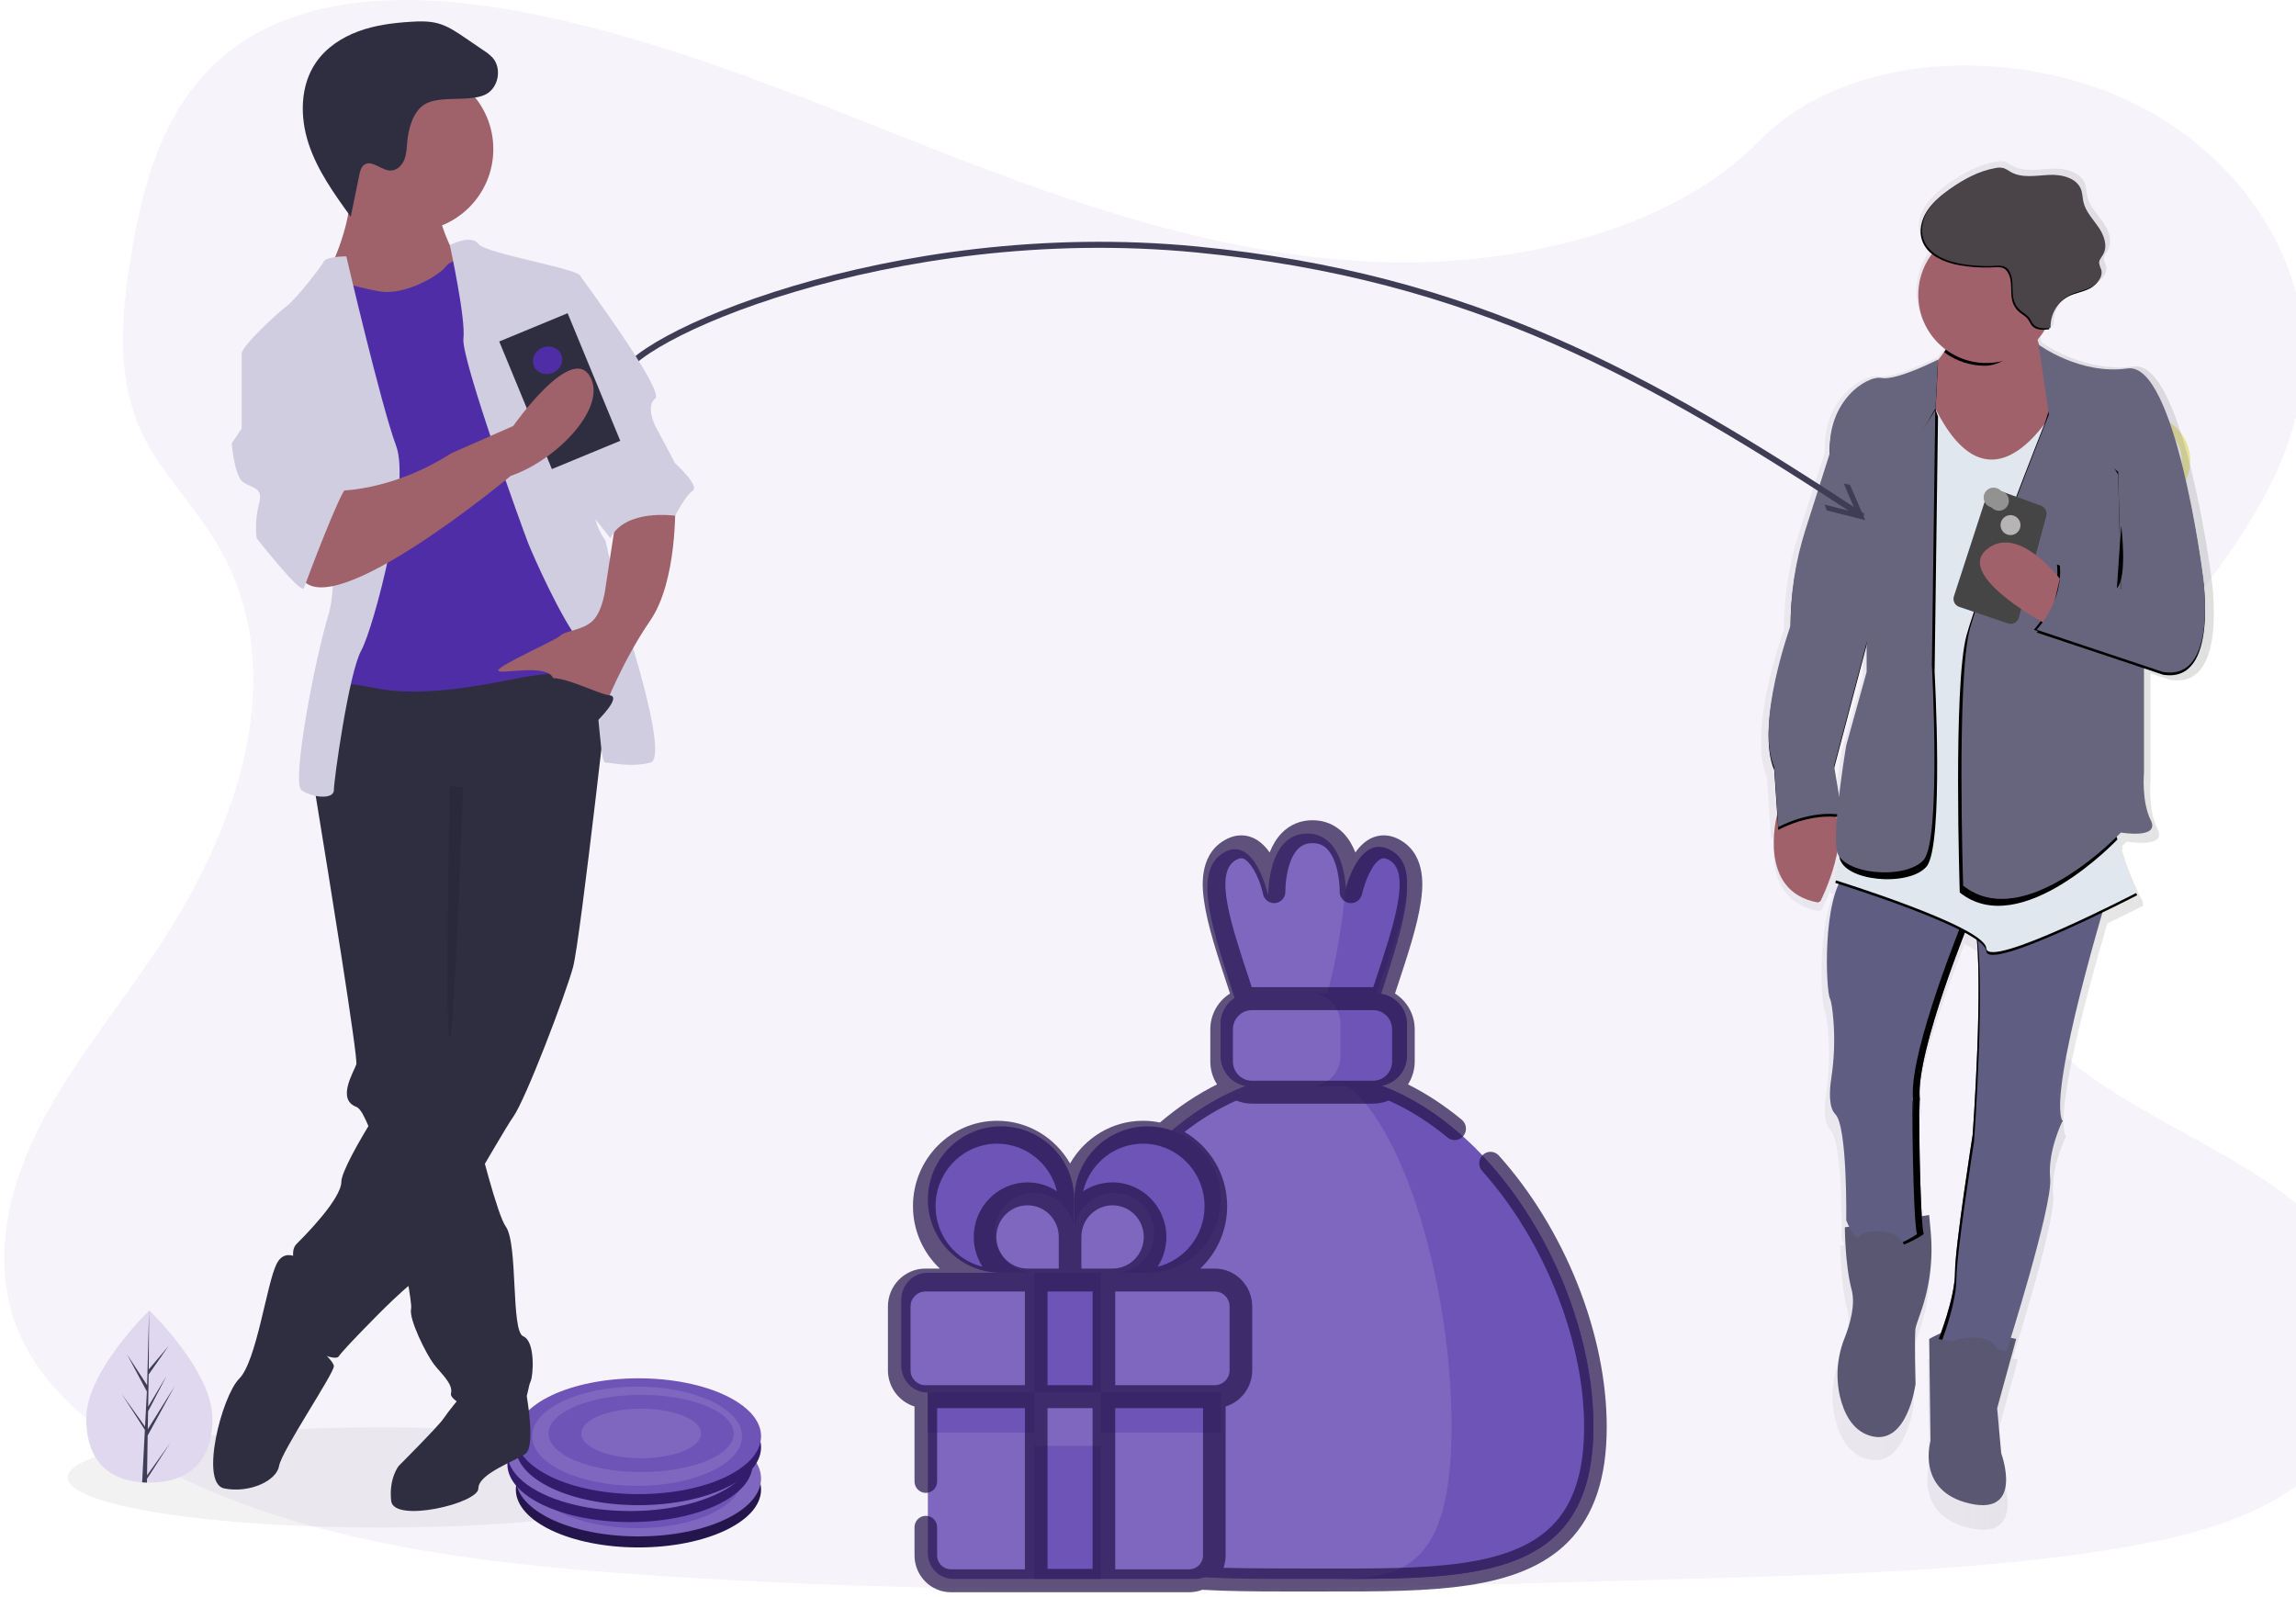 <svg xmlns="http://www.w3.org/2000/svg" width="230" height="160" viewBox="0 0 230 160">
  <defs>
    <linearGradient id="ill_refer_earn-a" x1="99.943%" x2="-.003%" y1="49.996%" y2="49.996%">
      <stop offset="0%" stop-color="gray" stop-opacity=".25"/>
      <stop offset="54%" stop-color="gray" stop-opacity=".12"/>
      <stop offset="100%" stop-color="gray" stop-opacity=".1"/>
    </linearGradient>
  </defs>
  <g fill="none" fill-rule="evenodd">
    <polygon fill="#EBEAB6" fill-rule="nonzero" points="43.203 72.005 41.509 72.005 41.509 74.546 38.967 74.546 38.967 76.241 41.509 76.241 41.509 78.782 43.203 78.782 43.203 76.241 45.744 76.241 45.744 74.546 43.203 74.546"/>
    <circle cx="214.745" cy="46.168" r="4.236" stroke="#EDEC99" stroke-width=".847"/>
    <ellipse cx="38.12" cy="148.014" fill="#F2F2F2" fill-rule="nonzero" rx="31.343" ry="5.021"/>
    <path fill="#4F2DA7" fill-rule="nonzero" d="M138.247,26.246 C123.04,25.716 108.557,20.791 94.729,15.402 C80.902,10.014 67.201,4.042 52.357,1.203 C42.813,-0.634 31.895,-0.893 24.204,4.241 C16.807,9.169 14.412,17.698 13.126,25.614 C12.157,31.568 11.587,37.835 14.227,43.409 C16.069,47.276 19.336,50.535 21.597,54.242 C29.459,67.14 23.901,83.046 15.381,95.644 C11.383,101.552 6.748,107.186 3.662,113.478 C0.576,119.77 -0.848,126.973 1.85,133.389 C4.526,139.742 10.899,144.526 17.803,147.884 C31.826,154.709 48.36,156.662 64.467,157.767 C100.139,160.217 136.001,159.148 171.766,158.093 C185.004,157.7 198.298,157.303 211.319,155.251 C218.551,154.11 226.017,152.298 231.264,147.928 C237.928,142.382 239.58,132.989 235.118,126.034 C227.627,114.368 206.917,111.47 201.681,98.95 C198.802,92.059 201.761,84.383 205.948,77.992 C214.931,64.279 229.989,52.25 230.785,36.579 C231.335,25.807 224.09,15.035 212.891,9.942 C201.158,4.606 184.889,5.277 176.234,14.113 C167.337,23.213 151.673,26.713 138.247,26.246 Z" opacity=".051"/>
    <path fill="#7F66BF" fill-rule="nonzero" d="M137.949,100.838 L123.952,100.838 C121.554,93.383 119.357,87.397 122.531,85.45 C125.703,83.504 127.045,89.734 127.045,89.734 C127.045,89.734 127.03,88.917 127.2,87.876 C127.501,86.041 128.381,83.504 130.951,83.504 C134.977,83.504 134.855,89.734 134.855,89.734 C134.855,89.734 136.198,83.504 139.371,85.45 C142.543,87.397 140.348,93.383 137.949,100.838 Z" transform="matrix(-1 0 0 1 261.9 0)"/>
    <path fill="#7F66BF" fill-rule="nonzero" d="M159.619,142.887 C159.619,127.072 147.082,107.506 131.617,107.506 C116.152,107.506 103.615,127.072 103.615,142.887 C103.615,158.702 116.152,158.174 131.617,158.174 C147.082,158.174 159.619,158.702 159.619,142.887 Z" transform="matrix(-1 0 0 1 263.234 0)"/>
    <path fill="#6E54B7" fill-rule="nonzero" d="M157.935,158.175 C143.255,158.19 131.617,158.125 131.617,142.888 C131.617,127.072 144.154,107.506 159.619,107.506 C152.001,107.506 145.827,127.072 145.827,142.888 C145.827,157.519 151.112,158.162 157.935,158.175 L157.935,158.175 Z" transform="matrix(-1 0 0 1 291.236 0)"/>
    <path fill="#6E54B7" fill-rule="nonzero" d="M140.951,99.505 L135.998,99.505 C133.564,92.568 131.334,86.999 134.555,85.188 C137.776,83.377 139.138,89.173 139.138,89.173 C139.138,89.173 139.589,94.823 140.951,99.505 Z" transform="matrix(-1 0 0 1 273.902 0)"/>
    <path fill="#6E54B7" fill-rule="nonzero" d="M140.951,102.573 L140.951,105.769 C140.951,107.464 139.557,108.839 137.837,108.839 L125.399,108.839 C123.679,108.839 122.283,107.464 122.283,105.769 L122.283,102.573 C122.283,100.878 123.679,99.505 125.399,99.505 L137.837,99.505 C139.557,99.505 140.951,100.878 140.951,102.573 Z" transform="matrix(-1 0 0 1 263.234 0)"/>
    <path fill="#7F66BF" fill-rule="nonzero" d="M134.284,102.573 L134.284,105.769 C134.284,107.464 132.941,108.839 131.283,108.839 L125.285,108.839 C123.627,108.839 122.283,107.464 122.283,105.769 L122.283,102.573 C122.283,100.878 123.627,99.505 125.285,99.505 L131.283,99.505 C132.941,99.505 134.284,100.878 134.284,102.573 Z" transform="matrix(-1 0 0 1 256.567 0)"/>
    <path fill="#7F66BF" fill-rule="nonzero" d="M122.283,139.508 L122.283,155.604 C122.283,157.024 121.144,158.176 119.739,158.176 L95.493,158.176 C94.087,158.176 92.948,157.024 92.948,155.604 L92.948,139.508 L122.283,139.508 Z" transform="matrix(-1 0 0 1 215.23 0)"/>
    <polygon fill="#6E54B7" fill-rule="nonzero" points="92.948 138.174 122.283 138.174 122.283 143.508 92.948 143.508" transform="matrix(-1 0 0 1 215.23 0)"/>
    <path fill="#7F66BF" fill-rule="nonzero" d="M122.301,139.508 L92.93,139.508 C91.467,139.508 90.281,138.288 90.281,136.784 L90.281,130.231 C90.281,128.727 91.467,127.507 92.93,127.507 L122.301,127.507 C123.764,127.507 124.95,128.727 124.95,130.231 L124.95,136.784 C124.95,138.288 123.764,139.508 122.301,139.508 Z" transform="matrix(-1 0 0 1 215.23 0)"/>
    <polygon fill="#6E54B7" fill-rule="nonzero" points="103.615 127.507 110.282 127.507 110.282 158.176 103.615 158.176" transform="matrix(-1 0 0 1 213.897 0)"/>
    <polygon fill="#7F66BF" fill-rule="nonzero" points="103.615 139.508 110.282 139.508 110.282 144.842 103.615 144.842" transform="matrix(-1 0 0 1 213.897 0)"/>
    <path fill="#6E54B7" fill-rule="nonzero" d="M100.282,112.839 C96.231,112.839 92.948,116.123 92.948,120.173 L92.948,127.507 L100.282,127.507 C104.332,127.507 107.615,124.224 107.615,120.173 C107.615,116.123 104.332,112.839 100.282,112.839 L100.282,112.839 Z" transform="matrix(-1 0 0 1 200.563 0)"/>
    <path fill="#6E54B7" fill-rule="nonzero" d="M114.95,112.839 C119,112.839 122.283,116.123 122.283,120.173 L122.283,127.507 L114.95,127.507 C110.899,127.507 107.615,124.224 107.615,120.173 C107.615,116.123 110.899,112.839 114.95,112.839 L114.95,112.839 Z" transform="matrix(-1 0 0 1 229.899 0)"/>
    <path fill="#7F66BF" fill-rule="nonzero" d="M103.615,119.506 C101.406,119.506 99.615,121.297 99.615,123.506 L99.615,127.507 L103.615,127.507 C105.824,127.507 107.615,125.716 107.615,123.506 C107.615,121.297 105.824,119.506 103.615,119.506 L103.615,119.506 Z" transform="matrix(-1 0 0 1 207.23 0)"/>
    <path fill="#7F66BF" fill-rule="nonzero" d="M111.616,119.506 C113.825,119.506 115.616,121.297 115.616,123.506 L115.616,127.507 L111.616,127.507 C109.406,127.507 107.615,125.716 107.615,123.506 C107.616,121.297 109.406,119.506 111.616,119.506 L111.616,119.506 Z" transform="matrix(-1 0 0 1 223.231 0)"/>
    <path fill="#24154C" fill-rule="nonzero" d="M157.205,127.087 L155.751,127.087 C157.406,125.525 158.444,123.299 158.444,120.831 C158.444,116.115 154.66,112.279 150.009,112.279 C146.892,112.279 144.167,114.004 142.707,116.559 C141.247,114.004 138.522,112.279 135.405,112.279 C134.822,112.279 134.253,112.34 133.703,112.454 C131.873,110.896 129.957,109.617 127.985,108.635 C128.41,107.973 128.659,107.183 128.659,106.335 L128.659,103.125 C128.659,101.609 127.868,100.278 126.683,99.531 C126.735,99.373 126.788,99.214 126.84,99.058 C127.961,95.67 128.929,92.745 129.277,90.308 C129.437,89.19 129.924,85.785 127.298,84.209 C126.063,83.467 125.036,83.648 124.392,83.931 C123.771,84.203 123.21,84.694 122.713,85.398 C122.437,84.699 122.05,84.018 121.51,83.46 C120.695,82.617 119.627,82.171 118.42,82.171 C117.213,82.171 116.144,82.617 115.329,83.46 C114.789,84.019 114.403,84.699 114.126,85.398 C113.629,84.694 113.068,84.203 112.448,83.931 C111.803,83.649 110.776,83.467 109.541,84.209 C106.915,85.785 107.403,89.19 107.562,90.308 C107.911,92.745 108.878,95.67 110,99.058 C110.052,99.215 110.104,99.373 110.156,99.531 C108.971,100.279 108.181,101.61 108.181,103.125 L108.181,106.335 C108.181,107.183 108.43,107.973 108.856,108.637 C107.003,109.559 105.195,110.745 103.464,112.179 C102.98,112.579 102.907,113.303 103.303,113.794 C103.527,114.071 103.853,114.215 104.181,114.215 C104.433,114.215 104.687,114.13 104.897,113.956 C106.787,112.39 108.769,111.148 110.792,110.256 C111.275,110.454 111.801,110.564 112.353,110.564 L124.487,110.564 C125.039,110.564 125.565,110.454 126.048,110.256 C127.827,111.039 129.568,112.092 131.244,113.397 C128.695,114.87 126.971,117.649 126.971,120.831 C126.971,123.299 128.008,125.525 129.663,127.087 L128.209,127.087 C126.143,127.087 124.461,128.791 124.461,130.887 L124.461,137.265 C124.461,138.978 125.585,140.43 127.125,140.902 L127.125,155.82 C127.125,156.256 127.201,156.675 127.338,157.064 C124.992,157.142 117.925,157.136 116.945,157.137 C107.144,157.147 98.677,157.156 94.403,152.828 C92.256,150.653 91.212,147.42 91.212,142.945 C91.212,134.297 95.222,124.233 101.428,117.308 C101.848,116.838 101.814,116.112 101.351,115.686 C100.889,115.26 100.172,115.295 99.752,115.764 C96.512,119.38 93.79,123.822 91.881,128.611 C89.962,133.424 88.947,138.381 88.947,142.945 C88.947,148.061 90.209,151.825 92.803,154.453 C97.74,159.454 106.642,159.444 116.948,159.433 C117.926,159.431 118.924,159.431 119.902,159.433 C120.389,159.433 120.874,159.434 121.354,159.434 C124.204,159.434 126.915,159.414 129.464,159.266 C129.868,159.423 130.305,159.509 130.763,159.509 L154.651,159.509 C156.657,159.509 158.289,157.854 158.289,155.82 L158.289,153.003 C158.289,152.369 157.782,151.855 157.157,151.855 C156.531,151.855 156.025,152.369 156.025,153.003 L156.025,155.82 C156.025,156.589 155.408,157.213 154.651,157.213 L147.23,157.213 L147.23,141.065 L156.025,141.065 L156.025,148.411 C156.025,149.045 156.531,149.559 157.157,149.559 C157.782,149.559 158.289,149.045 158.289,148.411 L158.289,140.902 C159.828,140.43 160.953,138.978 160.953,137.265 L160.953,130.887 C160.953,128.791 159.271,127.087 157.205,127.087 Z M112.147,98.327 C110.218,92.501 108.553,87.47 110.695,86.184 C111.195,85.884 111.442,85.992 111.547,86.038 C112.409,86.414 113.187,88.337 113.464,89.579 C113.591,90.155 114.129,90.539 114.705,90.469 C115.283,90.398 115.713,89.895 115.701,89.306 C115.686,88.502 115.878,86.172 116.946,85.066 C117.342,84.658 117.81,84.466 118.42,84.466 C119.028,84.466 119.494,84.656 119.89,85.064 C120.952,86.159 121.151,88.499 121.138,89.306 C121.126,89.895 121.556,90.397 122.133,90.468 C122.71,90.54 123.246,90.156 123.374,89.581 C123.835,87.513 124.773,86.264 125.292,86.038 C125.397,85.992 125.644,85.884 126.144,86.185 C128.286,87.47 126.621,92.502 124.692,98.327 C124.63,98.515 124.567,98.705 124.505,98.896 C124.498,98.896 124.492,98.895 124.486,98.895 L112.352,98.895 C112.346,98.895 112.34,98.896 112.335,98.896 C112.272,98.705 112.209,98.515 112.147,98.327 Z M112.353,108.268 C111.301,108.268 110.446,107.401 110.446,106.335 L110.446,103.125 C110.446,102.059 111.301,101.191 112.353,101.191 L124.487,101.191 C125.539,101.191 126.394,102.059 126.394,103.125 L126.394,106.335 C126.394,107.401 125.539,108.268 124.487,108.268 L112.353,108.268 Z M146.965,120.748 C148.688,120.748 150.091,122.17 150.091,123.917 C150.091,125.665 148.688,127.087 146.965,127.087 L143.839,127.087 L143.839,123.917 C143.839,122.17 145.241,120.748 146.965,120.748 L146.965,120.748 Z M141.575,127.086 L138.449,127.086 C136.726,127.086 135.323,125.665 135.323,123.917 C135.323,122.17 136.726,120.748 138.449,120.748 C140.173,120.748 141.575,122.17 141.575,123.917 L141.575,127.086 Z M144.966,129.383 L144.966,138.769 L140.448,138.769 L140.448,129.383 L144.966,129.383 Z M150.009,114.575 C153.411,114.575 156.179,117.382 156.179,120.831 C156.179,123.768 154.171,126.238 151.474,126.907 C152.031,126.047 152.355,125.02 152.355,123.917 C152.355,120.904 149.937,118.452 146.965,118.452 C145.878,118.452 144.864,118.781 144.016,119.345 C144.676,116.611 147.112,114.575 150.009,114.575 L150.009,114.575 Z M129.235,120.831 C129.235,117.382 132.003,114.575 135.405,114.575 C138.302,114.575 140.738,116.611 141.398,119.346 C140.55,118.781 139.537,118.452 138.449,118.452 C135.477,118.452 133.059,120.904 133.059,123.917 C133.059,125.02 133.384,126.047 133.94,126.907 C131.243,126.238 129.235,123.768 129.235,120.831 Z M126.726,130.887 C126.726,130.058 127.391,129.383 128.209,129.383 L138.183,129.383 L138.183,138.769 L128.209,138.769 C127.392,138.769 126.726,138.094 126.726,137.265 L126.726,130.887 Z M130.763,157.213 C130.006,157.213 129.389,156.589 129.389,155.82 L129.389,141.065 L138.183,141.065 L138.183,157.213 L130.763,157.213 Z M144.966,157.171 L140.448,157.171 L140.448,141.065 L144.966,141.065 L144.966,157.171 Z M158.688,137.265 C158.688,138.094 158.023,138.769 157.205,138.769 L147.23,138.769 L147.23,129.383 L157.205,129.383 C158.023,129.383 158.688,130.058 158.688,130.887 L158.688,137.265 Z" opacity=".724" transform="matrix(-1 0 0 1 249.9 0)"/>
    <ellipse cx="63.957" cy="149.222" fill="#24154C" rx="12.283" ry="5.801"/>
    <ellipse cx="63.957" cy="148.117" fill="#7F66BF" rx="12.283" ry="5.801"/>
    <ellipse cx="63.821" cy="148.117" fill="#6E54B7" rx="10.509" ry="4.972"/>
    <ellipse cx="64.23" cy="147.841" fill="#F8E71C" rx="9.281" ry="3.867"/>
    <ellipse cx="63.11" cy="146.68" fill="#331C6B" rx="12.283" ry="5.801"/>
    <ellipse cx="63.11" cy="145.576" fill="#7F66BF" rx="12.283" ry="5.801"/>
    <ellipse cx="62.974" cy="145.576" fill="#FFF573" rx="10.509" ry="4.972"/>
    <ellipse cx="63.383" cy="145.299" fill="#F8E71C" rx="9.281" ry="3.867"/>
    <ellipse cx="63.957" cy="144.986" fill="#331C6B" rx="12.283" ry="5.801"/>
    <ellipse cx="63.957" cy="143.881" fill="#6E54B7" rx="12.283" ry="5.801"/>
    <ellipse cx="63.821" cy="143.881" fill="#7F66BF" rx="10.509" ry="4.972"/>
    <ellipse cx="64.23" cy="143.605" fill="#6E54B7" rx="9.281" ry="3.867"/>
    <ellipse cx="64.23" cy="143.605" fill="#7F66BF" rx="6.005" ry="2.486"/>
    <path fill="url(#ill_refer_earn-a)" fill-rule="nonzero" d="M176.413,74.287 C176.4,75.642 176.561,76.895 176.998,77.877 L177.421,84.025 C177.421,84.025 177.527,83.966 177.72,83.873 C177.464,86.205 177.648,90.477 182.222,91.281 C182.325,91.254 182.421,91.206 182.504,91.141 C182.819,90.505 183.102,89.853 183.351,89.188 L183.404,89.205 L183.351,89.468 L183.69,89.574 C182.04,93.153 182.419,100.599 182.786,101.328 C182.94,101.634 183.057,102.533 183.144,103.552 C183.305,105.533 183.234,107.525 182.932,109.489 C182.72,110.844 182.656,112.506 183.355,113.197 C184.626,114.452 184.484,124.08 184.484,124.08 C184.571,124.297 184.67,124.509 184.778,124.716 L184.342,124.778 C184.342,124.778 184.342,128.546 185.047,131.196 C185.454,132.72 184.878,134.707 184.317,136.119 C183.54,138.019 183.369,140.112 183.828,142.113 C184.241,143.839 185.098,145.56 186.884,146.126 C190.837,147.382 191.685,140.826 191.685,140.826 C191.685,140.826 191.543,135.803 191.685,135.101 C191.729,134.889 191.932,134.287 192.195,133.562 C193.149,130.917 193.511,128.094 193.254,125.293 L193.091,123.529 L192.324,123.639 C192.311,123.457 192.301,123.266 192.29,123.067 C192.28,122.868 192.271,122.723 192.263,122.543 C192.254,122.363 192.246,122.179 192.237,121.988 C192.229,121.797 192.22,121.604 192.214,121.407 C192.214,121.308 192.211,121.208 192.203,121.108 C192.172,120.205 192.144,119.24 192.121,118.286 C192.121,117.862 192.102,117.438 192.095,117.024 C192.095,116.715 192.085,116.407 192.081,116.11 C192.081,116.012 192.081,115.913 192.081,115.814 C192.081,115.326 192.068,114.86 192.066,114.429 C192.066,114.343 192.066,114.258 192.066,114.175 C192.066,114.008 192.066,113.848 192.066,113.696 C192.066,113.619 192.066,113.544 192.066,113.471 C192.066,113.324 192.066,113.187 192.066,113.047 C192.066,112.907 192.066,112.792 192.066,112.68 C192.066,112.568 192.066,112.468 192.066,112.366 C192.066,111.842 192.087,111.609 192.108,111.802 C192.178,112.438 192.39,116.267 192.108,111.378 C191.879,107.437 195.425,98.04 196.799,94.565 C197.238,94.792 197.662,95.045 198.07,95.324 C198.54,100.807 197.894,111.317 197.686,114.406 L197.686,114.419 C197.669,114.658 197.657,114.843 197.646,114.993 L197.646,115.019 L197.636,115.171 L197.636,115.214 L197.636,115.258 L197.636,115.281 C197.636,115.281 195.799,126.731 195.799,129.375 C195.799,131.416 194.794,134.37 194.332,135.616 C193.66,135.909 193.116,136.21 193.116,136.21 L193.258,146.675 C193.258,146.675 191.706,151.838 197.352,153.093 C202.998,154.349 200.598,147.931 200.598,147.931 L200.175,143.326 L202.151,136.21 L201.596,136.098 C202.769,132.345 205.912,122.019 205.681,119.747 C205.423,117.202 206.691,114.429 206.918,113.958 L206.918,113.958 L206.952,113.886 C205.74,111.384 209.423,98.197 211.103,92.506 C213.197,91.505 214.716,90.725 214.716,90.725 C214.716,90.725 214.673,90.647 214.599,90.513 L214.716,90.454 C213.813,88.759 213.088,86.977 212.549,85.134 L212.67,85.011 L212.579,84.755 C212.867,84.477 213.024,84.314 213.024,84.314 C213.024,84.314 217.117,85.011 216.13,83.058 C215.143,81.106 215.425,78.182 215.425,78.182 L215.425,67.458 L217.401,68.109 C221.118,68.721 221.783,64.566 221.764,61.379 C221.769,60.129 221.68,58.88 221.497,57.643 C221.497,57.643 218.674,36.017 213.731,36.715 C209.101,37.368 205.031,34.656 204.533,34.308 C204.473,34.122 204.418,33.938 204.37,33.757 C204.647,33.443 204.895,33.106 205.111,32.748 C205.266,32.748 205.423,32.727 205.571,32.71 C205.571,32.667 205.571,32.627 205.571,32.584 L205.713,32.57 C205.682,31.591 206.046,30.642 206.721,29.934 C206.994,29.674 207.307,29.459 207.649,29.298 C208.333,28.978 209.106,28.874 209.777,28.531 C210.015,28.406 210.23,28.242 210.412,28.045 C210.836,27.663 211.111,27.131 210.965,26.601 C210.899,26.366 210.753,26.15 210.753,25.906 C210.753,25.567 211.018,25.295 211.177,24.996 C211.643,24.118 211.219,23.02 210.637,22.21 C210.054,21.4 209.307,20.637 209.093,19.666 C209.006,19.267 209.012,18.848 208.881,18.46 C208.458,17.202 206.835,16.827 205.493,16.897 C204.15,16.967 202.71,17.253 201.549,16.592 C201.329,16.432 201.092,16.297 200.842,16.189 C200.549,16.12 200.244,16.12 199.95,16.189 C198.256,16.484 196.695,17.325 195.291,18.309 C194.725,18.689 194.196,19.122 193.711,19.602 C193.392,19.906 193.107,20.246 192.864,20.614 C192.292,21.498 192.017,22.626 192.375,23.616 C192.577,24.163 192.932,24.64 193.398,24.99 C192.268,26.469 191.782,28.342 192.05,30.185 C192.317,32.028 193.315,33.685 194.819,34.781 C194.584,35.166 194.318,35.53 194.023,35.871 L194.023,35.816 C194.023,35.816 189.717,37.978 188.163,37.698 C186.646,37.425 182.707,39.95 182.788,45.005 C182.788,45.132 182.788,45.263 182.788,45.395 L180.246,53.284 C179.224,56.453 178.703,59.762 178.702,63.092 C178.702,63.092 176.369,69.44 176.413,74.287 Z M183.239,77.629 L186.598,65.085 L186.598,67.829 L184.48,75.364 C184.48,75.364 184.056,77.885 183.732,80.563 L183.239,77.629 Z"/>
    <path fill="#A1616A" fill-rule="nonzero" d="M178.01,81.681 C178.01,81.681 175.967,89.314 182.095,90.408 C182.195,90.382 182.288,90.336 182.369,90.272 C182.369,90.272 185.91,83.318 183.186,80.591 L178.01,81.681 Z"/>
    <path fill="#5A5773" fill-rule="nonzero" d="M193.254,121.723 L193.411,123.446 C193.658,126.185 193.307,128.945 192.383,131.535 C192.131,132.245 191.934,132.83 191.892,133.04 C191.757,133.723 191.892,138.631 191.892,138.631 C191.892,138.631 191.075,145.041 187.261,143.813 C185.545,143.262 184.719,141.576 184.313,139.891 C183.871,137.936 184.036,135.893 184.785,134.035 C185.327,132.655 185.882,130.715 185.49,129.224 C184.808,126.633 184.808,122.952 184.808,122.952 L193.254,121.723 Z"/>
    <path fill="#605D82" fill-rule="nonzero" d="M197.339,92.135 C197.339,92.135 192.028,105.09 192.301,109.86 C192.574,114.631 192.369,110.882 192.301,110.269 C192.18,109.177 192.301,122.142 192.71,123.627 C192.71,123.627 187.125,127.717 184.946,122.263 C184.946,122.263 185.081,112.856 183.857,111.628 C183.184,110.954 183.249,109.33 183.448,108.005 C183.742,106.088 183.813,104.144 183.66,102.21 C183.578,101.214 183.463,100.336 183.315,100.037 C182.906,99.219 182.498,89.947 184.95,87.356 L197.339,92.135 Z"/>
    <path fill="#000" fill-rule="nonzero" d="M192.028,123.633 C191.619,122.134 191.498,109.177 191.619,110.276 C191.687,110.888 191.892,114.639 191.619,109.866 C191.346,105.094 196.657,92.141 196.657,92.141 L184.774,87.566 C184.829,87.496 184.886,87.43 184.944,87.369 L197.337,92.141 C197.337,92.141 192.026,105.096 192.299,109.866 C192.572,114.637 192.367,110.888 192.299,110.276 C192.178,109.184 192.299,122.149 192.707,123.633 C192.707,123.633 190.477,125.266 188.286,125.092 C190.236,124.943 192.028,123.633 192.028,123.633 Z"/>
    <path fill="#5A5773" fill-rule="nonzero" d="M201.969,134.132 L200.063,141.087 L200.471,145.586 C200.471,145.586 202.786,151.857 197.339,150.63 C191.892,149.402 193.389,144.358 193.389,144.358 L193.254,134.132 C193.254,134.132 195.433,132.905 196.386,133.043 C197.339,133.18 201.969,134.132 201.969,134.132 Z"/>
    <path fill="#605D82" fill-rule="nonzero" d="M211.367,88.864 C211.367,88.864 205.103,109.179 206.6,112.32 C206.6,112.32 205.103,115.32 205.374,118.044 C205.645,120.769 201.016,135.36 201.016,135.36 L194.205,134.132 C194.205,134.132 195.84,130.042 195.84,127.451 C195.84,124.861 197.61,113.67 197.61,113.67 C197.61,113.67 199.107,93.216 197.337,91.035 L211.367,88.864 Z"/>
    <path fill="#000" fill-rule="nonzero" d="M197.866 92.691C198.995 97.321 197.748 114.361 197.748 114.361 197.748 114.361 195.977 125.541 195.977 128.143 195.977 130.121 195.026 132.97 194.575 134.209L194.207 134.143C194.207 134.143 195.842 130.053 195.842 127.462 195.842 124.871 197.612 113.681 197.612 113.681 197.612 113.681 198.752 98.114 197.866 92.691zM206.6 112.32L206.566 112.389C206.556 112.32 206.545 112.245 206.539 112.177 206.557 112.226 206.577 112.273 206.6 112.32zM197.646 91.7C197.584 91.465 197.48 91.243 197.339 91.045L211.367 88.864C211.367 88.864 211.285 89.129 211.143 89.601L197.646 91.7z"/>
    <path fill="#A1616A" fill-rule="nonzero" d="M203.741,30.776 C203.741,30.776 203.332,36.501 207.826,39.229 C212.32,41.958 198.296,49.455 198.296,49.455 L190.937,37.73 C190.937,37.73 194.065,38.139 195.971,32.686 L203.741,30.776 Z"/>
    <path fill="#000" fill-rule="nonzero" d="M206.736,39.638 C206.736,39.638 199.789,54.092 193.525,40.457 L183.855,88.454 C183.855,88.454 198.836,93.091 198.972,95.273 C199.107,97.455 214.089,89.682 214.089,89.682 C214.089,89.682 210.821,83.682 211.636,80.001 C212.452,76.32 206.736,39.638 206.736,39.638 Z"/>
    <path fill="#E1E7EF" fill-rule="nonzero" d="M206.736,39.367 C206.736,39.367 199.789,53.821 193.525,40.185 L183.855,88.181 C183.855,88.181 198.836,92.814 198.974,94.997 C199.112,97.181 214.091,89.406 214.091,89.406 C214.091,89.406 210.823,83.406 211.638,79.725 C212.454,76.045 206.736,39.367 206.736,39.367 Z"/>
    <path fill="#5A5773" fill-rule="nonzero" d="M199.927 137.949C199.927 137.949 201.698 133.994 197.612 133.994 193.527 133.994 194.207 137.55 194.207 137.55L199.927 137.949zM190.666 127.723C190.666 127.723 192.301 123.495 188.214 123.359 184.126 123.224 186.17 127.176 186.17 127.176L190.666 127.723z"/>
    <path fill="#000" fill-rule="nonzero" d="M194.139,36.299 C194.139,36.299 189.986,38.419 188.487,38.139 C186.987,37.86 183.04,40.457 183.311,45.639 L180.85,53.377 C179.866,56.477 179.365,59.71 179.367,62.963 L179.367,62.963 C179.367,62.963 175.827,72.78 177.733,77.143 L178.141,83.143 C178.141,83.143 181.267,81.364 184.535,81.909 L183.717,77.001 L187.394,63.092 L193.523,48.23 L194.139,36.299 Z"/>
    <path fill="#67647E" fill-rule="nonzero" d="M194.139,36.026 C194.139,36.026 189.986,38.146 188.487,37.866 C186.987,37.586 183.04,40.183 183.311,45.365 L180.85,53.098 C179.866,56.197 179.365,59.431 179.367,62.683 L179.367,62.683 C179.367,62.683 175.827,72.5 177.733,76.863 L178.141,82.863 C178.141,82.863 181.274,81.091 184.543,81.636 L183.726,76.727 L187.402,62.819 L193.531,47.956 L194.139,36.026 Z"/>
    <path fill="#000" fill-rule="nonzero" d="M187.261,52.593 L187.261,68.007 L185.217,75.37 C185.217,75.37 183.855,83.415 184.264,85.87 C184.673,88.325 191.21,88.87 192.981,86.824 C194.751,84.778 193.798,67.318 193.798,67.318 L194.139,41.752 L193.866,40.934 L187.261,52.593 Z"/>
    <path fill="#67647E" fill-rule="nonzero" d="M186.987,51.91 L186.987,67.318 L184.944,74.681 C184.944,74.681 183.582,82.726 183.991,85.181 C184.399,87.636 190.937,88.181 192.707,86.135 C194.478,84.089 193.525,66.629 193.525,66.629 L193.866,41.08 L186.987,51.91 Z"/>
    <path fill="#000" fill-rule="nonzero" d="M214.432,64.729 L210.073,78.298 L212.117,84.093 C212.117,84.093 202.447,94.319 196.318,89.411 C196.318,89.411 195.636,68.548 197,63.639 C198.364,58.731 204.9,42.225 204.9,42.225 L206.261,37.862 L213.479,41.952 L214.432,64.729 Z"/>
    <path fill="#67647E" fill-rule="nonzero" d="M214.773,64.046 L214.773,77.404 C214.773,77.404 214.5,80.268 215.455,82.176 C216.41,84.085 212.458,83.404 212.458,83.404 C212.458,83.404 202.788,93.63 196.659,88.721 C196.659,88.721 195.977,67.859 197.341,62.95 C198.705,58.042 205.241,41.536 205.241,41.536 L206.602,37.173 L213.82,41.263 L214.773,64.046 Z"/>
    <path fill="#000" fill-rule="nonzero" d="M204.218,34.798 C204.218,34.798 208.371,37.866 213.138,37.183 C217.905,36.501 220.629,57.637 220.629,57.637 C220.629,57.637 222.399,68.546 216.679,67.591 L204.019,63.364 C204.019,63.364 206.742,60.499 206.333,56.819 L212.462,59.274 L212.189,47.547 L204.218,34.798 Z"/>
    <path fill="#000" fill-rule="nonzero" d="M220.355,57.366 C220.355,57.366 222.126,68.274 216.406,67.32 L203.739,63.092 C203.739,63.092 206.463,60.228 206.054,56.547 L212.183,59.002 L220.355,57.366 Z"/>
    <path fill="#454545" d="M200.116,49.087 L204.455,50.661 C204.869,50.811 205.099,51.253 204.984,51.678 L202.239,61.87 C202.117,62.322 201.652,62.589 201.2,62.467 C201.183,62.463 201.166,62.458 201.149,62.452 L196.265,60.798 C195.826,60.649 195.588,60.175 195.732,59.734 L199.021,49.621 C199.166,49.176 199.644,48.933 200.089,49.078 C200.098,49.081 200.107,49.084 200.116,49.087 Z"/>
    <ellipse cx="201.402" cy="52.605" fill="#B6B4B4" rx="1" ry="1"/>
    <ellipse cx="199.708" cy="49.848" fill="#929292" rx="1" ry="1"/>
    <ellipse cx="200.238" cy="50.166" fill="#929292" rx="1" ry="1" transform="rotate(180 200.238 50.166)"/>
    <path fill="#A1616A" fill-rule="nonzero" d="M206.348,57.985 C206.348,57.985 202.113,52.389 198.976,55.074 C195.84,57.758 205.234,62.683 205.234,62.683 L206.348,57.985 Z"/>
    <path fill="#67647E" fill-rule="nonzero" d="M204.218,34.527 C204.218,34.527 208.371,37.595 213.138,36.912 C217.905,36.229 220.629,57.366 220.629,57.366 C220.629,57.366 222.399,68.274 216.679,67.32 L204.019,63.092 C204.019,63.092 206.742,60.228 206.333,56.547 L212.462,59.002 L212.189,47.275 L205.243,41.551 L204.218,34.527 Z"/>
    <path fill="#000" fill-rule="nonzero" d="M195.84,32.958 L203.604,31.049 C203.604,31.049 203.199,31.507 203.671,33.299 C202.422,34.734 200.886,36.64 198.836,36.64 C197.369,36.643 195.941,36.169 194.766,35.29 C195.204,34.552 195.564,33.771 195.84,32.958 Z"/>
    <ellipse cx="198.972" cy="29.548" fill="#A1616A" fill-rule="nonzero" rx="6.811" ry="6.819"/>
    <path fill="#000" fill-rule="nonzero" d="M196.395,26.591 C194.815,26.321 193.078,25.62 192.549,24.106 C192.21,23.137 192.468,22.034 193.021,21.171 C193.574,20.308 194.387,19.645 195.226,19.051 C196.587,18.093 198.089,17.27 199.728,16.982 C200.011,16.914 200.305,16.914 200.588,16.982 C200.834,17.083 201.067,17.211 201.285,17.363 C202.405,18.01 203.798,17.73 205.097,17.662 C206.395,17.595 207.951,17.961 208.36,19.189 C208.487,19.568 208.479,19.978 208.572,20.368 C208.784,21.322 209.502,22.064 210.054,22.859 C210.607,23.654 211.033,24.729 210.567,25.586 C210.408,25.876 210.143,26.143 210.143,26.474 C210.184,26.709 210.255,26.938 210.355,27.155 C210.548,27.859 209.987,28.569 209.339,28.904 C208.69,29.239 207.945,29.343 207.284,29.654 C206.021,30.278 205.238,31.582 205.279,32.992 C204.677,33.062 203.976,33.098 203.57,32.648 C203.388,32.447 203.299,32.177 203.133,31.963 C202.922,31.683 202.591,31.518 202.32,31.293 C200.895,30.121 201.907,28.501 201.1,27.237 C200.677,26.586 200.003,26.786 199.321,26.796 C198.341,26.819 197.362,26.75 196.395,26.591 Z"/>
    <path fill="#4A4347" fill-rule="nonzero" d="M196.528,26.451 C194.948,26.181 193.212,25.48 192.682,23.966 C192.343,22.997 192.602,21.894 193.154,21.031 C193.707,20.169 194.52,19.505 195.359,18.911 C196.721,17.953 198.222,17.13 199.861,16.842 C200.144,16.774 200.439,16.774 200.721,16.842 C200.967,16.943 201.201,17.071 201.418,17.224 C202.538,17.87 203.932,17.59 205.23,17.522 C206.528,17.455 208.085,17.821 208.494,19.049 C208.621,19.429 208.612,19.838 208.705,20.228 C208.917,21.182 209.635,21.924 210.188,22.719 C210.741,23.514 211.166,24.589 210.7,25.446 C210.541,25.736 210.277,26.003 210.277,26.334 C210.318,26.569 210.389,26.798 210.489,27.015 C210.681,27.719 210.12,28.429 209.472,28.764 C208.824,29.099 208.078,29.203 207.418,29.514 C206.155,30.138 205.371,31.442 205.412,32.852 C204.811,32.922 204.11,32.958 203.703,32.508 C203.521,32.307 203.432,32.037 203.267,31.823 C203.055,31.543 202.725,31.378 202.454,31.153 C201.028,29.981 202.041,28.361 201.234,27.097 C200.81,26.446 200.137,26.646 199.455,26.656 C198.475,26.679 197.495,26.61 196.528,26.451 L196.528,26.451 Z"/>
    <path fill="#000" fill-rule="nonzero" d="M212.49,52.661 C212.49,52.661 213.142,57.843 212.056,58.932"/>
    <path stroke="#3F3D56" stroke-width=".605" d="M186.62,37.975 C186.62,34.189 159.77,22.009 129.028,24.99 C101.344,27.675 83.712,37.662 62.263,51.743" transform="matrix(-1 0 0 1 248.883 0)"/>
    <polygon fill="#3F3D56" fill-rule="nonzero" points="186.348 49.286 186.675 49.833 183.515 49.649 185.348 52.354 184.732 52.356 182.5 49.062" transform="scale(-1 1) rotate(-70 0 314.327)"/>
    <path fill="#DFD8EF" fill-rule="nonzero" d="M21.278,142.101 C21.278,146.865 18.45,148.529 14.96,148.529 C14.879,148.529 14.798,148.528 14.718,148.526 C14.556,148.522 14.396,148.515 14.238,148.504 C11.089,148.281 8.642,146.532 8.642,142.101 C8.642,137.516 14.494,131.731 14.934,131.303 L14.935,131.302 C14.952,131.285 14.96,131.277 14.96,131.277 C14.96,131.277 21.278,137.338 21.278,142.101 Z"/>
    <path fill="#3F3D56" fill-rule="nonzero" d="M14.73,147.8 L17.041,144.567 L14.724,148.155 L14.718,148.526 C14.556,148.522 14.396,148.515 14.238,148.504 L14.487,143.738 L14.485,143.701 L14.489,143.694 L14.513,143.244 L12.19,139.647 L14.52,142.906 L14.525,143.002 L14.714,139.401 L12.725,135.684 L14.738,138.769 L14.934,131.303 L14.935,131.277 L14.935,131.302 L14.902,137.189 L16.881,134.855 L14.894,137.696 L14.841,140.921 L16.69,137.826 L14.834,141.395 L14.804,143.187 L17.488,138.881 L14.794,143.813 L14.73,147.8 Z"/>
    <path fill="#2F2E41" fill-rule="nonzero" d="M51.414,140.867 L52.766,139.862 C52.766,139.862 53.661,144.865 52.662,145.615 C51.664,146.364 47.92,147.613 47.92,149.113 C47.92,150.612 39.435,152.611 39.185,150.362 C38.936,148.113 39.934,146.864 39.934,146.864 C39.934,146.864 43.927,142.866 44.426,142.117 C44.926,141.367 46.173,139.868 46.173,139.868 L51.414,140.867 Z"/>
    <path fill="#2F2E41" fill-rule="nonzero" d="M31.449 78.652C31.449 78.652 31.486 78.872 31.551 79.274 31.611 79.632 31.693 80.136 31.793 80.759 32.841 87.162 35.898 106.014 35.691 106.637 35.442 107.386 33.695 110.135 35.691 110.884 35.883 110.957 36.091 111.191 36.313 111.561 36.741 112.358 37.095 113.193 37.368 114.055 38.559 117.513 39.832 123.047 40.568 126.88 40.89 128.564 41.11 129.918 41.174 130.628 41.197 130.792 41.199 130.958 41.182 131.123 40.932 132.122 42.679 135.62 43.428 136.62 44.177 137.619 45.425 138.619 45.175 139.618 44.926 140.617 51.414 143.366 52.163 141.617 52.912 139.868 52.912 138.868 53.161 138.369 53.411 137.869 53.661 134.371 52.413 133.871 51.165 133.371 51.914 124.626 50.666 122.877 50.249 122.295 49.613 120.324 48.946 117.953 48.684 117.023 48.42 116.034 48.16 115.042 47.107 110.977 46.173 106.886 46.173 106.886L46.423 77.653 32.696 75.904 32.344 76.681 31.643 78.223 31.449 78.652zM30.7 126.625C30.7 126.625 28.703 124.626 27.705 126.625 26.707 128.624 25.708 136.37 23.961 138.119 22.214 139.868 19.968 148.613 22.464 149.113 24.96 149.612 27.705 148.363 27.954 146.864 28.204 145.365 33.445 137.619 33.445 136.869 33.445 136.12 29.951 133.371 29.951 133.371L30.7 126.625z"/>
    <path fill="#2F2E41" fill-rule="nonzero" d="M61.397,64.91 C61.397,64.91 58.153,94.144 57.404,96.892 C56.655,99.64 52.662,110.135 51.414,111.884 C50.167,113.633 42.18,127.875 41.182,128.624 C40.184,129.374 38.187,131.373 38.187,131.373 C38.187,131.373 34.443,135.12 33.944,135.87 C33.445,136.62 29.202,134.371 28.953,132.872 C28.703,131.373 29.202,128.874 29.452,127.875 C29.701,126.875 28.953,125.376 29.701,124.626 C30.45,123.877 34.194,120.129 34.194,118.38 C34.194,116.631 40.683,106.387 43.178,104.138 C45.674,101.889 45.175,98.141 45.175,98.141 L45.175,82.9 L31.449,78.652 C31.449,78.652 32.197,66.659 33.944,66.659 C35.691,66.659 58.652,62.661 61.397,64.91 Z"/>
    <ellipse cx="41.182" cy="14.938" fill="#9F616A" fill-rule="nonzero" rx="8.236" ry="8.245"/>
    <path fill="#9F616A" fill-rule="nonzero" d="M43.927,21.434 C43.927,21.434 44.926,25.182 46.173,26.182 C47.421,27.181 42.929,31.429 42.929,31.429 L34.443,31.929 L32.946,27.181 C32.946,27.181 35.691,21.684 34.943,18.186 C34.194,14.688 43.927,21.434 43.927,21.434 Z"/>
    <path fill="#4F2DA7" fill-rule="nonzero" d="M47.421,25.682 C47.421,25.682 45.175,25.932 44.676,26.682 C44.177,27.431 40.683,29.68 37.937,29.18 C35.192,28.68 33.445,27.931 32.946,28.181 C32.447,28.431 31.449,33.678 31.449,33.678 L34.194,41.673 L33.695,63.661 L32.946,69.657 C32.946,69.657 31.449,67.658 37.438,68.908 C43.428,70.157 51.165,67.908 53.661,67.658 C56.156,67.409 60.399,66.659 60.649,65.16 C60.898,63.661 59.9,58.164 59.9,58.164 L55.907,41.423 L53.411,32.428 L47.421,25.682 Z"/>
    <path fill="#D0CDE1" fill-rule="nonzero" d="M45.061 24.554C45.061 24.554 47.172 23.433 47.92 24.433 48.669 25.432 58.153 26.931 58.153 27.681 58.153 28.431 60.15 48.669 59.65 50.418 59.151 52.167 60.649 54.166 60.649 54.166L62.396 61.662C62.396 61.662 67.138 75.904 65.141 76.404 63.144 76.903 61.397 76.404 60.649 76.404 59.9 76.404 60.15 66.909 58.153 64.41 56.156 61.912 53.411 55.665 52.912 54.416 52.413 53.167 46.173 35.926 46.423 33.927 46.673 31.929 45.061 24.554 45.061 24.554zM34.693 25.682C34.693 25.682 32.696 25.682 32.447 26.182 32.197 26.682 29.701 29.93 28.703 30.679 27.705 31.429 24.211 34.677 24.211 35.427 24.211 36.176 31.449 41.673 31.449 41.673 31.449 41.673 34.443 56.415 32.946 61.412 31.449 66.409 29.202 78.402 30.201 79.152 31.199 79.902 33.445 80.151 33.445 79.152 33.445 78.153 34.943 67.409 36.19 65.16 37.438 62.911 41.182 48.669 39.684 44.671 38.187 40.674 34.693 25.682 34.693 25.682z"/>
    <path fill="#9F616A" fill-rule="nonzero" d="M67.637,50.418 C67.637,50.418 67.886,58.164 65.141,62.162 C62.396,66.159 60.649,70.657 60.649,70.657 C60.649,70.657 56.156,69.407 55.408,67.908 C54.659,66.409 49.917,67.658 49.917,67.159 C49.917,66.659 55.657,64.16 56.156,63.661 C56.655,63.161 58.403,63.161 59.401,62.162 C60.399,61.162 60.649,58.913 60.649,58.913 L61.647,52.417 L67.637,50.418 Z"/>
    <path fill="#2F2E41" fill-rule="nonzero" d="M46.854,9.854 C47.488,9.797 48.141,9.733 48.701,9.431 C49.956,8.753 50.289,6.824 49.334,5.765 C49.07,5.495 48.776,5.258 48.456,5.059 L46.559,3.766 C45.72,3.194 44.861,2.613 43.883,2.343 C42.998,2.1 42.063,2.125 41.146,2.182 C39.368,2.292 37.578,2.521 35.905,3.136 C34.232,3.751 32.672,4.779 31.659,6.247 C30.052,8.574 30.03,11.712 30.915,14.398 C31.8,17.084 33.48,19.423 35.136,21.715 L35.995,17.518 C36.072,17.144 36.171,16.734 36.481,16.513 C37.253,15.963 38.197,17.092 39.144,17.085 C39.753,17.08 40.264,16.579 40.495,16.015 C40.725,15.451 40.741,14.827 40.794,14.219 C40.907,12.934 41.356,11.145 42.572,10.436 C43.705,9.775 45.58,9.97 46.854,9.854 Z"/>
    <path fill="#000" fill-rule="nonzero" d="M46.392,78.854 C46.392,78.854 45.549,103.263 45.05,104.013 C44.551,104.763 45.05,78.777 45.05,78.777 L46.392,78.854 Z" opacity=".1"/>
    <path fill="#D0CDE1" fill-rule="nonzero" d="M56.156,27.681 L58.153,27.681 C58.153,27.681 66.638,39.174 65.64,39.924 C64.642,40.674 65.64,42.673 65.64,42.673 L67.637,46.42 C67.637,46.42 70.132,48.669 69.384,49.169 C68.635,49.669 67.637,51.667 67.637,51.667 C67.637,51.667 62.645,50.918 61.148,53.916 L57.911,49.825 L56.156,27.681 Z"/>
    <polygon fill="#2F2E41" fill-rule="nonzero" points="52.369 32.273 59.782 32.27 59.777 46.097 52.363 46.1" transform="rotate(-22.438 56.073 39.185)"/>
    <ellipse cx="54.851" cy="36.095" fill="#4F2DA7" fill-rule="nonzero" rx="1.483" ry="1.363" transform="rotate(-22.438 54.851 36.095)"/>
    <path fill="#9F616A" fill-rule="nonzero" d="M51.165,47.67 C51.165,47.67 33.196,62.661 30.201,57.914 C27.206,53.167 33.445,49.169 33.445,49.169 C33.445,49.169 38.936,49.419 45.175,45.421 L51.414,42.673 C51.414,42.673 57.11,34.531 59.052,37.631 C60.993,40.731 55.738,46.127 51.165,47.67 Z"/>
    <path fill="#D0CDE1" fill-rule="nonzero" d="M26.956,34.427 L24.211,35.427 L24.211,42.922 L23.213,44.422 C23.213,44.422 23.462,47.42 24.211,48.169 C24.96,48.919 26.457,48.669 25.958,50.418 C25.658,51.558 25.573,52.745 25.708,53.916 C25.708,53.916 30.201,59.663 30.45,58.913 C30.7,58.164 34.194,48.919 34.693,48.919 C35.192,48.919 29.701,34.427 29.701,34.427 L26.956,34.427 Z"/>
    <path fill="#2F2E41" fill-rule="nonzero" d="M59.775,72.281 C59.775,72.281 62.356,69.782 61.065,69.657 C59.775,69.532 55.283,67.034 54.534,68.283 C53.785,69.532 59.775,72.281 59.775,72.281 Z"/>
  </g>
</svg>
